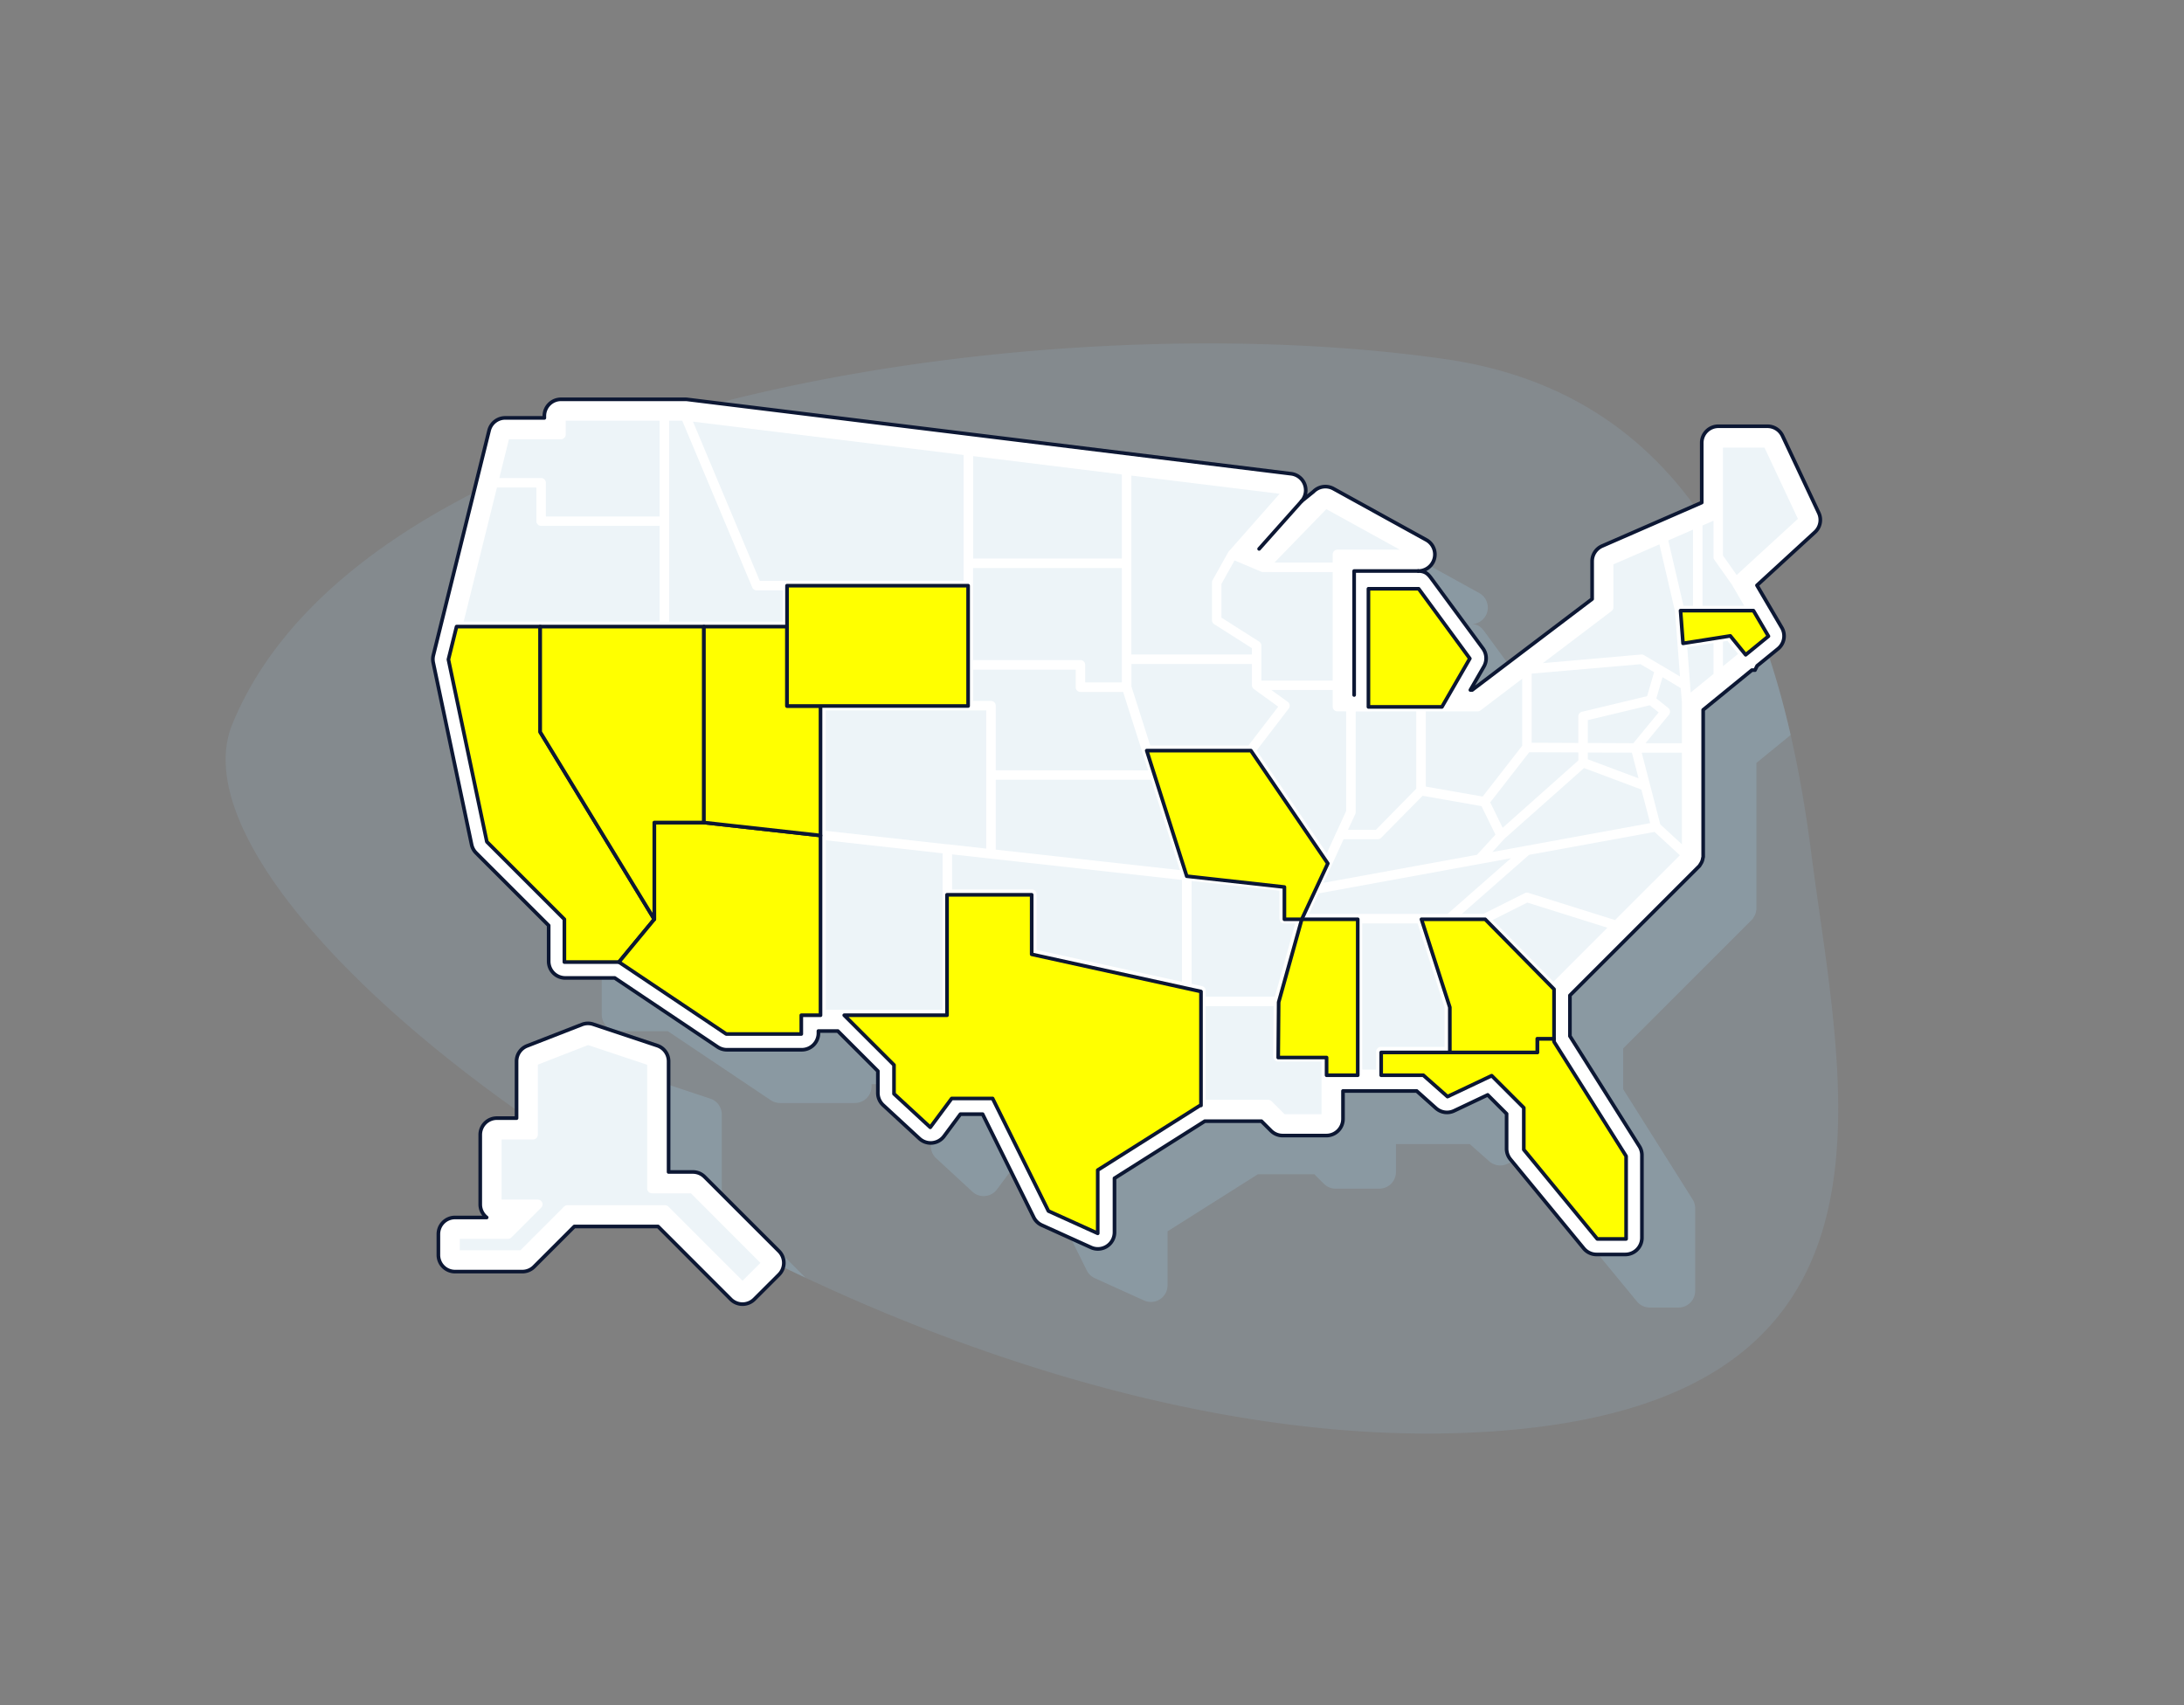 <svg xmlns="http://www.w3.org/2000/svg" viewBox="0 0 1200 937"><rect x="0" y="0" width="1200" height="937" fill="#808080" stroke="none"/><defs><style>.cls-1{isolation:isolate;}.cls-2,.cls-4{fill:#9dc7e0;}.cls-2{opacity:0.15;}.cls-3{opacity:0.25;mix-blend-mode:multiply;}.cls-5{fill:#fff;}.cls-5,.cls-7,.cls-8{stroke:#0c1733;stroke-linecap:round;stroke-linejoin:round;stroke-width:2px;}.cls-6{fill:#edf4f8;}.cls-7{fill:none;}.cls-8{fill:#ff0;}</style></defs><title>01_Vector</title><g class="cls-1"><g id="Layer_1" data-name="Layer 1"><path class="cls-2" d="M804.2,787.44c-118.63,4.45-247.92-31.93-361.62-85.27h0A1061.64,1061.64,0,0,1,313,630C186.74,547.34,105.44,452.31,127.61,398.05c73-178.61,444.86-232.46,666.13-200.76C870,208.21,919.56,249.56,951.32,311c14.13,27.31,24.73,58.59,32.57,92.93,4.67,20.42,8.36,41.92,11.24,64.31C1012.48,603.08,1059.2,777.88,804.2,787.44Z"/><g class="cls-3"><path class="cls-4" d="M983.89,403.88l-18.84,15.38V500l-.19.75a7.82,7.82,0,0,1-.44,1.69,7.17,7.17,0,0,1-.8,1.51,6.72,6.72,0,0,1-.41.66l-.18.32-1.19,1.2-70,70v22.42L930,659.11a9.17,9.17,0,0,1,1.41,4.87V709.4a9.15,9.15,0,0,1-9.13,9.13H906.42a9.12,9.12,0,0,1-7-3.33l-40.32-49a9.16,9.16,0,0,1-2.08-5.8V641.22l-10.38-10.38-18.43,8.73a9.12,9.12,0,0,1-9.95-1.41l-10.68-9.45H767v15.36a9.14,9.14,0,0,1-9.13,9.13h-24a9.08,9.08,0,0,1-6.45-2.67l-5.24-5.24H691.15L641.5,676.66v29.67a9.14,9.14,0,0,1-12.89,8.33L601.55,702.4a9.17,9.17,0,0,1-4.41-4.26L569,641.46h-12.2l-9,12.13a9.13,9.13,0,0,1-13.54,1.26l-19.89-18.36a9.15,9.15,0,0,1-2.94-6.71v-12l-22-22H478.87V597a9.15,9.15,0,0,1-9.13,9.13H428.57a9.1,9.1,0,0,1-5.08-1.55l-56.55-37.92H339.77a9.14,9.14,0,0,1-9.13-9.12v-19.7l-39.85-39.85a9.17,9.17,0,0,1-2.48-4.58l-21.09-100a9.17,9.17,0,0,1,.07-4.07l30.62-123.51a9.12,9.12,0,0,1,8.86-6.94h21.49v-1.07a9.14,9.14,0,0,1,9.13-9.13h68.39a8.07,8.07,0,0,1,1.11.07l331.72,40.82a9.13,9.13,0,0,1,5.73,15.1l6.51-5.25a9.17,9.17,0,0,1,10.95-1.64l51,28.13A9.12,9.12,0,0,1,808.43,343c4.09,0,5.65,2,7.37,4.3l28.06,38.28a9.12,9.12,0,0,1,.55,10L837,408.35h1l65.9-50V337.61a9.11,9.11,0,0,1,5.48-8.36L951.32,311C965.45,338.26,976.05,369.54,983.89,403.88Z"/><path class="cls-4" d="M442.57,702.16A1061.64,1061.64,0,0,1,313,630V612.44a9.06,9.06,0,0,1,5.82-8.51l30.11-11.74a9.14,9.14,0,0,1,6.25-.13l35.16,11.72a9.11,9.11,0,0,1,6.24,8.66v60.78h13.33a9,9,0,0,1,6.45,2.68Z"/></g><path class="cls-5" d="M999.31,281.85,979.4,239.49a9.15,9.15,0,0,0-8.26-5.25h-27a9.14,9.14,0,0,0-9.12,9.13v32.81l-54.75,23.89a9.15,9.15,0,0,0-5.47,8.37v20.73l-65.9,50h-1l7.41-12.84a9.14,9.14,0,0,0-.54-10L786.62,318.1c-1.71-2.34-3.28-4.3-7.36-4.3h0a9.12,9.12,0,0,0,4.4-17.12l-51-28.13a9.18,9.18,0,0,0-11,1.64l-6.51,5.25a9.13,9.13,0,0,0-5.73-15.1L377.72,219.51a10.36,10.36,0,0,0-1.12-.07H308.22a9.14,9.14,0,0,0-9.13,9.13v1.08h-21.5a9.12,9.12,0,0,0-8.86,6.93L238.11,360.09a9.17,9.17,0,0,0-.07,4.07l21.09,100a9.14,9.14,0,0,0,2.48,4.57l39.86,39.86v19.69a9.13,9.13,0,0,0,9.13,9.13h27.16l56.55,37.92a9.13,9.13,0,0,0,5.09,1.55h41.16a9.15,9.15,0,0,0,9.13-9.13v-1.16h10.65l22,22v12a9.16,9.16,0,0,0,2.93,6.71l19.89,18.36a9.13,9.13,0,0,0,13.54-1.26l9-12.13h12.2L568,669a9.17,9.17,0,0,0,4.42,4.27l27.06,12.25a9.13,9.13,0,0,0,12.88-8.32V647.49L662,616.12h31.08l5.24,5.23a9.07,9.07,0,0,0,6.46,2.68h24a9.14,9.14,0,0,0,9.13-9.13V599.53h40.49L789,609a9.1,9.1,0,0,0,10,1.41l18.42-8.73,10.38,10.39v19.18a9.18,9.18,0,0,0,2.08,5.8l40.32,49a9.12,9.12,0,0,0,7,3.32h15.82a9.14,9.14,0,0,0,9.13-9.13V634.8a9.1,9.1,0,0,0-1.4-4.86l-38.15-60.55V547l70-70,1.2-1.2.17-.31a7,7,0,0,0,.42-.66,7.74,7.74,0,0,0,.79-1.51,8,8,0,0,0,.45-1.7l.18-.74V390.09l26.75-21.83h1.71l1.18-2.36,11.4-9.3A9.07,9.07,0,0,0,979,344.91l-13.63-23.24,31.83-29.21A9.11,9.11,0,0,0,999.31,281.85Z"/><path class="cls-5" d="M387.14,646.72a9.07,9.07,0,0,0-6.46-2.68H367.36V583.26a9.11,9.11,0,0,0-6.24-8.66L326,562.88a9.11,9.11,0,0,0-6.26.14l-30.11,11.73a9.08,9.08,0,0,0-5.81,8.51v31.19H273a9.14,9.14,0,0,0-9.13,9.13v38.27a9.1,9.1,0,0,0,3.53,7.2H250a9.14,9.14,0,0,0-9.13,9.13v11.48a9.13,9.13,0,0,0,9.13,9.13h37a9.08,9.08,0,0,0,6.45-2.67L315.57,674h46L401.53,714a9.14,9.14,0,0,0,12.91,0L428,700.46a9.14,9.14,0,0,0,0-12.91Z"/><path class="cls-6" d="M924.14,385.77v22.64h-20L917,392.78a2.66,2.66,0,0,0-.37-3.7l-6.57-5.27,3.42-11.66,10,6Z"/><path class="cls-6" d="M821.68,458.67l-10.15,11.06-84.35,15.42,4.59-9.84h0l6.47-14.14H757a2.63,2.63,0,0,0,1.88-.78l22.77-23.08L814,443Z"/><polygon class="cls-6" points="941.48 353.37 941.48 370.35 928.96 380.57 928.65 376.58 927.06 355.64 941.48 353.37"/><path class="cls-6" d="M616.4,312.16V375H596.26v-9.65a2.61,2.61,0,0,0-2.61-2.61h-59V312.16Z"/><path class="cls-6" d="M430.13,324.42v17.21H367.64V231.19h7.22l38.45,91.61a2.67,2.67,0,0,0,2.43,1.62Z"/><polygon class="cls-6" points="867.22 413.49 867.22 417.9 825.64 454.89 818.81 440.93 840.23 413.39 867.22 413.49"/><polygon class="cls-6" points="955 359.34 946.7 366.1 946.7 352.56 949.15 352.17 955 359.34"/><path class="cls-6" d="M362.42,231.19V283.8h-62.5V265.31a2.6,2.6,0,0,0-2.61-2.61H274.36l5.27-21.31h28.59a2.62,2.62,0,0,0,2.61-2.61v-7.59Z"/><polygon class="cls-6" points="987.86 285.11 954.21 315.99 946.7 305.32 946.7 245.98 969.5 245.98 987.86 285.11"/><path class="cls-6" d="M362.42,289v52.61H254.77l18.29-73.71h21.65v18.49a2.61,2.61,0,0,0,2.6,2.61Z"/><path class="cls-6" d="M726.13,583.33v28.95H705.82l-7.15-7.12a2.53,2.53,0,0,0-1.83-.78h-34.4V552.94h37.38l-.24,27.75a2.59,2.59,0,0,0,.76,1.85,2.62,2.62,0,0,0,1.85.79Z"/><path class="cls-6" d="M908.85,369.39,905,382.56l-35.79,8.58a2.6,2.6,0,0,0-2,2.53v14.61l-25.64-.11v-38L901.39,365Z"/><polygon class="cls-6" points="883.19 509.82 853.53 539.5 820.12 505.57 839.18 496 883.19 509.82"/><polygon class="cls-6" points="517.91 468.92 517.91 554.87 453.71 554.87 453.71 461.77 517.91 468.92"/><polygon class="cls-6" points="924.14 413.62 924.14 463.99 912.24 453.01 902.04 413.62 924.14 413.62"/><path class="cls-6" d="M923,470l-35.63,35.61-47.6-14.95a2.56,2.56,0,0,0-2,.16l-22.67,11.37H803.26l36.89-32.42,68.94-12.6Z"/><path class="cls-6" d="M702.32,388.35l-16.38,21.34H632l-10.35-32.51V364.9h66.22v11.68a2.75,2.75,0,0,0,.19.92l.07.15a2.2,2.2,0,0,0,.47.71l.13.13a.33.33,0,0,1,.11.1s.08.06.13.11l.13.08Z"/><path class="cls-6" d="M958.36,332.89H935.43v-44.1l6.05-2.64v20a2.57,2.57,0,0,0,.47,1.48l9.6,13.59.05.11.06.08Z"/><path class="cls-6" d="M541.9,390.41v75.93L521,464a2.89,2.89,0,0,0-.53,0l-66.8-7.44V390.41Z"/><path class="cls-6" d="M739.65,390.93v54.72l-5.27,11.53a3.24,3.24,0,0,0-.19.37L729,468.92,690.45,412.4l17.63-23a2.58,2.58,0,0,0,.53-2,2.69,2.69,0,0,0-1.07-1.72l-9-6.5h33.7v9.13a2.61,2.61,0,0,0,2.61,2.61Z"/><path class="cls-6" d="M732.24,314.37V374H693.06V354.8a2.63,2.63,0,0,0-1.2-2.21l-20.74-13.17V320.87l7.2-12.89L693,314.17a2.22,2.22,0,0,0,.94.18l.08,0Z"/><path class="cls-6" d="M906.69,452.33l-68,12.44a.82.82,0,0,0-.26.06L820,468.19l6.49-7.12.11-.1.1-.08s0-.08.08-.11l43.58-38.71,31.49,11.82Z"/><polygon class="cls-6" points="900.3 427.71 872.44 417.27 872.44 413.52 896.64 413.62 900.3 427.71"/><path class="cls-6" d="M778.17,390.93v42.49L756,456H740.66l4-8.64a2.63,2.63,0,0,0,.23-1.09v-55.3Z"/><path class="cls-6" d="M836.37,373v36.83l-21.73,27.91-31.25-5.48V390.93h28.53a2.58,2.58,0,0,0,1.57-.55Z"/><path class="cls-6" d="M793.74,553.56v21.73h-35a2.62,2.62,0,0,0-2.61,2.61v9.89h-7.64V507.45h30.44Z"/><path class="cls-6" d="M547.12,423.3V387.8a2.61,2.61,0,0,0-2.61-2.61h-9.83V368h56.37v9.65a2.61,2.61,0,0,0,2.6,2.61H617.1l13.72,43.09Z"/><path class="cls-6" d="M923.07,371.76l-9.6-5.71c-.13-.06-.26-.16-.39-.21l-9.76-5.79a2.52,2.52,0,0,0-1.56-.37l-54,4.72,37.71-28.61a2.61,2.61,0,0,0,1-2.09V310.15l25.3-11,8.56,36.77,1.38,17.95Z"/><path class="cls-6" d="M649.42,483.53v56L569.55,522V491.41a2.59,2.59,0,0,0-2.61-2.61H523.12V469.5Z"/><polygon class="cls-6" points="529.46 250.03 529.46 319.2 417.46 319.2 380.76 231.71 529.46 250.03"/><path class="cls-6" d="M711.68,507.45l-11.21,40.27h-38v-3.26a2.57,2.57,0,0,0-2-2.53l-5.76-1.28V484.1L703,489.48v15.36a2.61,2.61,0,0,0,2.61,2.61Z"/><polygon class="cls-6" points="616.4 260.72 616.4 306.94 534.68 306.94 534.68 250.65 616.4 260.72"/><path class="cls-6" d="M769.12,302.06H734.85a2.62,2.62,0,0,0-2.61,2.61v4.49h-32l28.51-29.37Z"/><polygon class="cls-6" points="911.33 391.5 897.45 408.41 872.44 408.3 872.44 395.73 906.45 387.57 911.33 391.5"/><polygon class="cls-6" points="830.18 471.63 795.36 502.23 719.22 502.23 724.49 490.96 830.18 471.63"/><path class="cls-6" d="M667.11,343l20.73,13.2v3.44H621.62V261.35l81.46,10-27.68,31.4a1.21,1.21,0,0,1-.16.16v0a2,2,0,0,0-.28.36s0,0-.05.05l-8.66,15.52a2.36,2.36,0,0,0-.34,1.28v20.66A2.56,2.56,0,0,0,667.11,343Z"/><polygon class="cls-6" points="930.22 291.06 930.22 332.89 925 332.89 916.63 296.98 930.22 291.06"/><polygon class="cls-6" points="648.33 478.15 547.12 466.91 547.12 428.52 632.49 428.52 648.33 478.15"/><path class="cls-6" d="M417.82,694,408,703.83l-40.77-40.77a2.61,2.61,0,0,0-1.85-.75H311.79a2.59,2.59,0,0,0-1.85.75l-24,24H252.63V680.8h26.5A2.57,2.57,0,0,0,281,680l16.33-16.33a2.54,2.54,0,0,0,.57-2.84,2.6,2.6,0,0,0-2.4-1.62H275.61V626.18h17.3a2.62,2.62,0,0,0,2.61-2.61V585.05l27.57-10.75,32.52,10.85v68a2.62,2.62,0,0,0,2.61,2.61h21.39Z"/><polyline class="cls-7" points="779.26 313.8 744.04 313.8 744.04 381.93"/><line class="cls-7" x1="715.16" y1="275.44" x2="691.82" y2="301.64"/><polygon class="cls-8" points="359.51 505.18 340.08 528.69 310.1 528.69 310.1 505.18 267.5 462.58 246.38 362.4 250.86 344.34 296.81 344.34 296.81 402.27 359.51 505.18"/><polygon class="cls-8" points="450.83 459.14 450.83 557.91 440.27 557.91 440.27 568.22 399.04 568.22 340.08 528.69 359.51 505.18 359.51 452.02 386.77 452.02 450.83 459.14"/><polygon class="cls-8" points="659.88 544.87 659.88 607.49 659.37 607.49 603.15 643.01 603.15 677.77 576.06 665.5 545.39 603.65 522.9 603.65 511.14 619.5 491.21 601.1 491.21 585.25 463.86 557.91 520.34 557.91 520.34 491.72 566.86 491.72 566.86 524.43 652.05 543.15 659.88 544.87"/><polygon class="cls-8" points="971.67 349.62 959.16 359.83 950.72 349.45 944.58 350.42 924.74 353.55 923.37 335.57 963.43 335.57 971.67 349.62"/><polygon class="cls-8" points="807.6 361.89 792.27 388.47 751.89 388.47 751.89 323.55 779.49 323.55 807.6 361.89"/><polygon class="cls-8" points="893.47 635.35 893.47 680.84 877.63 680.84 837.25 631.77 837.25 608.77 819.61 591.13 795.33 602.63 782.04 590.88 758.89 590.88 758.89 578.35 844.66 578.35 844.66 570.81 853.86 570.81 853.86 572.48 893.47 635.35"/><polygon class="cls-8" points="853.86 543.6 853.86 570.81 844.66 570.81 844.66 578.35 796.61 578.35 796.61 553.56 781.02 505.18 816.03 505.18 853.86 543.6"/><polygon class="cls-8" points="746.01 505.18 746.01 590.88 728.89 590.88 728.89 581.16 702.31 581.16 702.56 550.75 715.26 505.18 746.01 505.18"/><polygon class="cls-8" points="386.77 344.34 386.77 452.02 359.51 452.02 359.51 505.18 296.81 402.27 296.81 344.34 386.77 344.34"/><polygon class="cls-8" points="450.83 387.96 450.83 459.14 386.77 452.02 386.77 344.34 432.43 344.34 432.43 387.96 450.83 387.96"/><rect class="cls-8" x="432.43" y="321.85" width="99.5" height="66.11"/><polygon class="cls-8" points="729.57 474.51 722.84 488.94 722.83 488.94 715.26 505.18 705.72 505.18 705.72 487.46 652.05 481.5 652.05 481.49 634.41 426.12 630.07 412.49 687.31 412.49 729.57 474.51"/></g></g></svg>